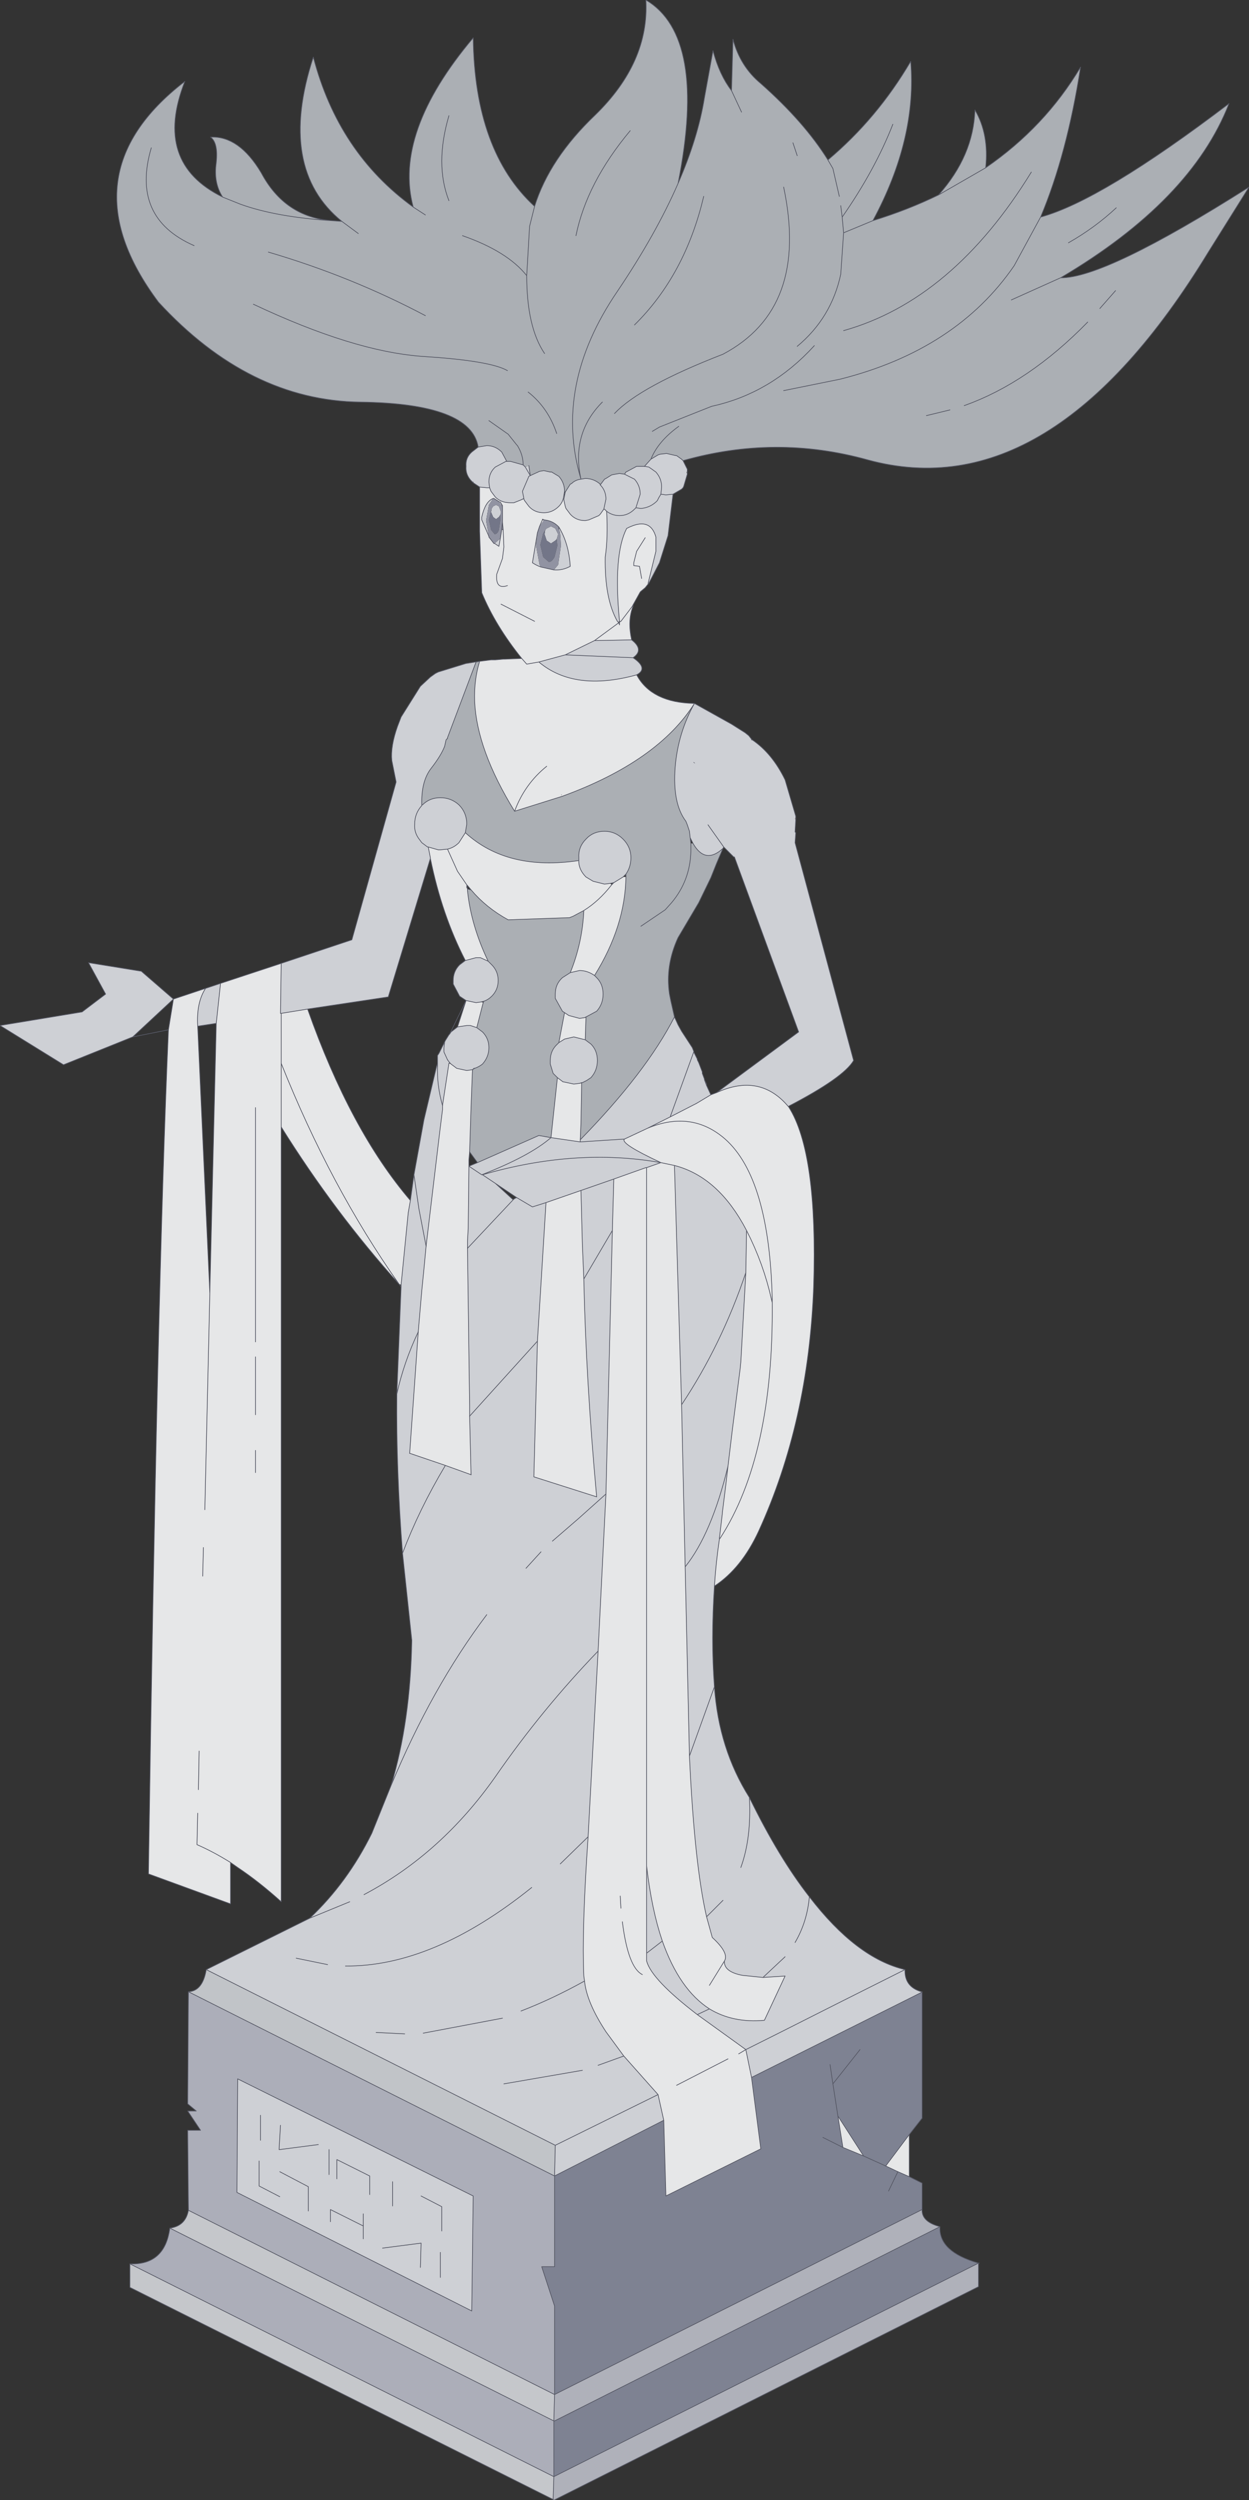 <?xml version="1.0" encoding="UTF-8" standalone="no"?>
<svg xmlns:xlink="http://www.w3.org/1999/xlink" height="175.05px" width="87.5px" xmlns="http://www.w3.org/2000/svg">
  <rect width="100%" height="100%" fill="#333333" stroke="none"/>
  <g transform="matrix(1.0, 0.0, 0.0, 1.0, 43.75, 87.5)">
    <path d="M-10.25 -56.2 Q-10.75 -59.25 -18.5 -59.35 -26.3 -59.45 -32.65 -66.35 -39.3 -75.25 -30.8 -81.8 -33.05 -76.1 -28.15 -73.7 -28.8 -74.7 -28.6 -76.1 -28.45 -77.5 -29.0 -77.9 -27.0 -78.0 -25.45 -75.4 -23.8 -72.3 -20.5 -72.05 L-19.8 -72.0 Q-24.35 -75.7 -21.8 -83.5 -20.05 -76.8 -14.8 -73.0 -16.2 -78.2 -10.6 -84.85 -10.5 -76.9 -6.3 -73.05 -5.25 -76.4 -2.05 -79.45 1.75 -83.15 1.5 -87.5 5.8 -84.95 3.75 -74.65 5.15 -77.85 5.6 -80.65 L6.2 -83.95 Q6.65 -82.25 7.5 -81.15 L7.6 -84.75 Q8.1 -82.85 9.55 -81.65 12.6 -78.95 14.25 -76.3 17.7 -79.2 20.05 -83.2 20.5 -77.8 17.4 -72.05 19.85 -72.8 22.0 -73.85 24.45 -76.6 24.55 -79.8 25.55 -78.1 25.3 -75.75 29.45 -78.6 31.95 -82.8 31.0 -76.7 29.15 -72.3 33.4 -73.45 42.35 -80.25 39.7 -73.45 30.55 -68.05 33.65 -68.0 43.75 -74.4 L40.9 -69.85 Q29.9 -51.8 17.05 -55.3 10.6 -57.1 4.1 -55.25 L4.0 -55.35 3.65 -55.6 3.6 -55.6 2.95 -55.75 2.5 -55.7 2.35 -55.65 1.85 -55.35 1.4 -54.85 1.15 -54.85 0.85 -54.85 0.2 -54.5 0.1 -54.45 0.0 -54.3 -0.35 -54.35 -0.65 -54.3 -0.9 -54.25 -1.3 -54.0 -1.4 -53.95 -1.7 -53.55 -1.7 -53.6 Q-2.15 -54.0 -2.75 -54.0 L-3.05 -53.95 Q-3.45 -53.9 -3.7 -53.65 L-3.8 -53.6 -4.15 -53.05 -4.2 -53.1 Q-4.2 -53.7 -4.6 -54.15 L-5.1 -54.45 -5.2 -54.45 -5.65 -54.55 -5.95 -54.5 -6.6 -54.2 -6.7 -54.9 -6.95 -54.8 -7.1 -54.95 -8.0 -55.2 -8.25 -55.2 -8.6 -55.85 Q-9.05 -56.3 -9.65 -56.3 L-10.25 -56.2 M1.95 -57.3 L2.45 -57.6 6.1 -59.05 Q10.25 -59.95 13.3 -63.3 10.25 -59.95 6.1 -59.05 L2.45 -57.6 1.95 -57.3 M0.7 -64.75 Q4.25 -68.25 5.55 -73.75 4.25 -68.25 0.7 -64.75 M15.25 -72.3 L15.35 -71.2 17.4 -72.05 15.35 -71.2 15.15 -68.3 Q14.5 -65.25 12.1 -63.25 14.5 -65.25 15.15 -68.3 L15.35 -71.2 15.25 -72.3 15.15 -73.1 15.25 -72.3 Q17.55 -75.6 18.8 -78.8 17.55 -75.6 15.25 -72.3 M12.1 -76.6 L11.8 -77.5 12.1 -76.6 M15.05 -73.75 L14.6 -75.7 14.25 -76.3 14.6 -75.7 15.05 -73.75 M8.2 -79.65 L7.5 -81.15 8.2 -79.65 M-9.5 -58.05 L-8.15 -57.1 -7.55 -56.35 -7.5 -56.3 Q-7.1 -55.65 -7.1 -54.95 -7.1 -55.65 -7.5 -56.3 L-7.55 -56.35 -8.15 -57.1 -9.5 -58.05 M22.0 -73.85 L25.3 -75.75 22.0 -73.85 M-0.7 -58.55 Q1.1 -60.45 6.9 -62.7 12.95 -65.9 11.15 -74.4 12.95 -65.9 6.9 -62.7 1.1 -60.45 -0.7 -58.55 M15.35 -64.35 Q23.0 -66.5 28.5 -75.45 23.0 -66.5 15.35 -64.35 M34.4 -67.15 L33.3 -65.9 34.4 -67.15 M30.55 -68.05 L27.1 -66.5 30.55 -68.05 M34.45 -72.95 Q32.95 -71.55 31.1 -70.5 32.95 -71.55 34.45 -72.95 M22.8 -58.8 L21.15 -58.4 22.8 -58.8 M32.45 -64.95 Q28.3 -60.7 23.8 -59.1 28.3 -60.7 32.45 -64.95 M11.15 -60.15 L15.1 -60.95 Q23.25 -63.0 27.3 -68.9 L29.15 -72.3 27.3 -68.9 Q23.25 -63.0 15.1 -60.95 L11.15 -60.15 M3.8 -57.65 Q2.35 -56.6 1.85 -55.35 2.35 -56.6 3.8 -57.65 M4.9 -38.25 Q3.75 -36.2 3.55 -33.8 3.35 -31.25 4.3 -30.0 L4.4 -29.75 4.55 -29.3 4.6 -28.85 4.65 -28.45 4.8 -28.45 Q5.65 -26.95 6.9 -28.1 L6.45 -27.05 6.05 -26.05 5.2 -24.3 3.75 -21.85 Q2.85 -19.9 3.15 -17.9 L3.25 -17.4 3.5 -16.3 Q1.5 -12.4 -3.1 -7.7 L-3.05 -8.85 -3.0 -11.65 -2.95 -11.7 -2.65 -11.85 -2.35 -12.05 Q-1.9 -12.55 -1.9 -13.25 -1.9 -13.95 -2.35 -14.4 L-2.75 -14.7 -2.7 -16.25 -2.6 -16.35 -1.95 -16.7 Q-1.5 -17.2 -1.5 -17.9 -1.5 -18.6 -1.95 -19.05 L-2.1 -19.2 Q0.05 -22.65 0.1 -26.1 L0.1 -26.3 Q0.45 -26.8 0.45 -27.45 0.45 -28.2 -0.1 -28.75 -0.65 -29.3 -1.4 -29.3 -2.2 -29.3 -2.7 -28.75 -3.25 -28.2 -3.2 -27.45 L-3.2 -27.3 -3.2 -27.25 Q-8.2 -26.5 -11.15 -29.2 L-11.05 -29.8 Q-11.05 -30.6 -11.6 -31.15 -12.15 -31.65 -12.9 -31.65 -13.65 -31.65 -14.15 -31.15 L-14.2 -31.15 Q-14.25 -32.8 -13.55 -33.7 -12.85 -34.6 -12.6 -35.25 L-12.5 -35.7 -12.4 -35.8 -12.4 -35.85 -10.4 -41.15 -10.15 -41.2 Q-10.55 -39.9 -10.5 -38.4 -10.35 -35.0 -7.7 -30.7 L-4.35 -31.75 Q2.35 -34.2 4.9 -38.25 M1.15 -22.65 L2.85 -23.8 3.3 -24.3 Q4.6 -25.85 4.65 -27.9 L4.65 -28.45 4.65 -27.9 Q4.6 -25.85 3.3 -24.3 L2.85 -23.8 1.15 -22.65 M-19.8 -72.0 L-18.65 -71.15 -19.8 -72.0 M-13.95 -72.45 L-14.8 -73.0 -13.95 -72.45 M-6.85 -68.2 Q-6.85 -64.6 -5.6 -62.75 -6.85 -64.6 -6.85 -68.2 -8.2 -69.9 -11.35 -71.0 -8.2 -69.9 -6.85 -68.2 L-6.65 -71.65 -6.3 -73.05 -6.65 -71.65 -6.85 -68.2 M-28.15 -73.7 L-26.9 -73.2 Q-24.4 -72.3 -20.5 -72.05 -24.4 -72.3 -26.9 -73.2 L-28.15 -73.7 M-12.3 -73.45 Q-13.3 -76.0 -12.3 -79.4 -13.3 -76.0 -12.3 -73.45 M-30.15 -70.3 Q-34.6 -72.25 -33.15 -77.15 -34.6 -72.25 -30.15 -70.3 M-13.95 -65.4 Q-19.15 -68.15 -24.95 -69.85 -19.15 -68.15 -13.95 -65.4 M-26.0 -66.2 Q-19.0 -62.9 -14.2 -62.55 -9.4 -62.25 -8.2 -61.55 -9.4 -62.25 -14.2 -62.55 -19.0 -62.9 -26.0 -66.2 M-1.55 -59.35 Q-3.75 -57.15 -3.05 -53.95 -5.0 -60.5 -0.5 -67.1 2.2 -71.1 3.75 -74.65 2.2 -71.1 -0.5 -67.1 -5.0 -60.5 -3.05 -53.95 -3.75 -57.15 -1.55 -59.35 M-6.75 -60.05 Q-5.35 -58.95 -4.75 -57.15 -5.35 -58.95 -6.75 -60.05 M-9.55 -20.2 Q-10.75 -22.7 -11.0 -25.15 L-10.75 -25.2 Q-9.7 -23.95 -8.15 -23.1 L-3.85 -23.25 -3.6 -23.35 -2.85 -23.75 Q-2.95 -21.5 -3.8 -19.4 L-4.35 -19.05 Q-4.85 -18.6 -4.85 -17.9 L-4.85 -17.8 -4.85 -17.6 -4.35 -16.7 -4.2 -16.6 -4.6 -14.5 -4.7 -14.4 Q-5.2 -13.95 -5.2 -13.25 L-5.2 -13.15 -5.2 -13.0 -5.0 -12.35 -4.7 -12.05 -5.15 -7.85 -6.0 -8.0 -10.3 -6.1 -10.85 -6.85 -10.75 -10.0 -10.65 -12.6 -10.5 -12.7 Q-10.2 -12.8 -9.95 -13.0 -9.5 -13.5 -9.5 -14.15 -9.5 -14.8 -9.95 -15.25 L-10.35 -15.55 -9.9 -17.3 -9.85 -17.4 Q-9.55 -17.5 -9.3 -17.75 -8.85 -18.2 -8.85 -18.85 -8.85 -19.5 -9.3 -19.95 L-9.55 -20.2 M-3.4 -71.0 Q-2.65 -74.7 0.4 -78.35 -2.65 -74.7 -3.4 -71.0" fill="#abafb4" fill-rule="evenodd" stroke="none"/>
    <path d="M4.1 -55.25 L4.4 -54.65 4.35 -54.4 4.4 -54.3 4.15 -53.45 4.1 -53.35 4.0 -53.25 3.4 -52.9 3.05 -50.0 2.45 -48.1 1.7 -46.65 1.65 -46.6 1.65 -46.65 2.2 -48.9 2.2 -49.75 2.2 -49.9 Q1.85 -51.15 0.6 -50.7 L0.35 -50.6 0.15 -50.5 Q-0.8 -48.65 -0.35 -44.0 L-0.45 -43.95 -0.5 -44.0 Q-1.4 -45.6 -1.35 -48.5 -1.15 -49.8 -1.25 -51.7 -0.85 -51.4 -0.35 -51.4 0.25 -51.4 0.7 -51.85 L0.8 -51.95 1.1 -52.9 Q1.1 -53.5 0.7 -53.95 L0.0 -54.3 0.7 -53.95 Q1.1 -53.5 1.1 -52.9 L0.8 -51.95 1.15 -51.9 Q1.75 -51.95 2.2 -52.35 L2.3 -52.45 2.4 -52.65 2.55 -52.9 2.6 -53.4 Q2.6 -54.0 2.2 -54.45 L1.85 -54.7 1.7 -54.8 1.4 -54.85 1.7 -54.8 1.85 -54.7 2.2 -54.45 Q2.6 -54.0 2.6 -53.4 L2.55 -52.9 2.9 -52.85 3.4 -52.9 2.9 -52.85 2.55 -52.9 2.4 -52.65 2.3 -52.45 2.2 -52.35 Q1.75 -51.95 1.15 -51.9 L0.8 -51.95 0.7 -51.85 Q0.25 -51.4 -0.35 -51.4 -0.85 -51.4 -1.25 -51.7 L-1.4 -51.85 -1.45 -51.85 -1.3 -52.55 Q-1.3 -53.15 -1.7 -53.55 -1.3 -53.15 -1.3 -52.55 L-1.45 -51.85 -1.7 -51.5 -1.8 -51.4 -2.5 -51.1 -2.75 -51.05 Q-3.4 -51.05 -3.8 -51.5 L-4.1 -51.9 -4.15 -52.05 -4.25 -52.5 -4.25 -52.55 -4.2 -52.8 -4.15 -53.05 -3.8 -53.6 -3.7 -53.65 Q-3.45 -53.9 -3.05 -53.95 L-2.75 -54.0 Q-2.15 -54.0 -1.7 -53.6 L-1.7 -53.55 -1.4 -53.95 -1.3 -54.0 -0.9 -54.25 -0.65 -54.3 -0.35 -54.35 0.0 -54.3 0.1 -54.45 0.2 -54.5 0.85 -54.85 1.15 -54.85 1.4 -54.85 1.85 -55.35 2.35 -55.65 2.5 -55.7 2.95 -55.75 3.6 -55.6 3.65 -55.6 4.0 -55.35 4.1 -55.25 M0.5 -42.7 Q1.4 -42.0 0.6 -41.45 1.7 -40.7 0.85 -40.25 -3.5 -39.05 -6.0 -41.15 L-4.15 -41.65 -2.1 -42.65 0.5 -42.7 M4.9 -38.25 L7.5 -36.8 8.45 -36.2 8.7 -36.0 8.9 -35.75 8.9 -35.7 8.95 -35.7 Q10.35 -34.75 11.25 -32.9 L12.0 -30.35 11.95 -30.15 12.0 -30.15 11.95 -29.25 12.0 -29.2 11.95 -28.5 16.05 -13.25 Q15.35 -12.05 11.5 -10.05 L11.5 -10.0 Q9.5 -12.4 6.45 -11.0 L12.2 -15.25 7.7 -27.5 7.65 -27.5 6.95 -28.2 6.9 -28.1 Q5.65 -26.95 4.8 -28.45 L4.6 -28.85 4.55 -29.3 4.4 -29.75 4.3 -30.0 Q3.35 -31.25 3.55 -33.8 3.75 -36.2 4.9 -38.25 M6.3 23.55 Q6.05 27.3 6.3 30.6 6.6 34.95 8.75 38.35 10.8 42.55 12.95 45.3 16.25 49.6 19.65 50.4 19.6 51.6 20.8 51.95 L20.85 52.0 20.8 52.0 8.9 57.95 8.5 56.0 10.8 54.85 Q15.25 52.6 19.65 50.4 15.25 52.6 10.8 54.85 L8.5 56.0 5.1 53.55 Q1.9 51.1 1.55 49.8 L1.55 49.25 1.55 43.15 Q1.9 46.2 2.65 48.4 3.85 51.8 5.95 53.15 7.6 54.15 9.8 53.95 L11.25 50.85 9.7 50.95 8.25 50.8 Q6.95 50.55 7.0 49.8 7.35 49.25 6.15 48.15 L5.75 46.7 Q4.9 43.0 4.55 35.45 L6.3 30.6 4.55 35.45 4.25 22.2 4.0 10.85 Q6.8 6.65 8.5 1.6 6.8 6.65 4.0 10.85 L3.5 -5.9 Q6.6 -5.1 8.55 -1.35 L8.5 1.6 8.15 7.85 8.1 8.35 7.55 12.65 7.25 15.15 7.1 16.45 6.85 18.45 6.85 18.5 6.65 20.2 6.65 20.15 6.65 20.25 Q6.4 21.95 6.3 23.55 M-29.3 50.4 L-22.05 46.8 Q-19.4 44.3 -17.7 40.85 L-16.35 37.5 Q-15.0 33.05 -14.9 27.35 L-15.55 21.25 Q-16.0 15.45 -15.95 10.1 L-15.65 2.6 -15.65 2.45 -15.15 -2.6 -15.0 -3.45 -14.75 -5.25 -14.05 -9.1 -13.15 -12.9 -13.1 -12.9 -13.1 -13.0 -13.1 -13.6 -13.0 -13.75 -12.6 -14.55 -12.55 -14.65 -12.3 -15.05 -12.25 -15.1 -12.15 -15.25 -11.7 -15.6 -11.05 -15.7 -10.8 -15.7 -10.35 -15.55 -9.95 -15.25 Q-9.5 -14.8 -9.5 -14.15 -9.5 -13.5 -9.95 -13.0 -10.2 -12.8 -10.5 -12.7 L-10.6 -12.65 -10.65 -12.6 -10.7 -12.6 -11.05 -12.55 -11.75 -12.7 -12.15 -13.0 -12.25 -13.1 -12.3 -13.05 -12.75 -10.1 -12.75 -9.8 -12.95 -8.2 -13.9 -0.25 -14.4 -2.85 -14.75 -5.25 -14.4 -2.85 -13.9 -0.25 -14.05 1.35 -14.2 2.85 -14.3 4.0 -14.45 5.75 Q-15.45 7.85 -15.95 10.1 -15.45 7.85 -14.45 5.75 L-15.05 14.25 -12.55 15.1 -10.75 15.75 -10.85 11.65 -10.85 10.95 -11.0 -0.1 -11.0 -0.6 -10.95 -1.5 -10.9 -5.85 -10.3 -6.1 -6.0 -8.0 -5.15 -7.85 -3.1 -7.55 -3.1 -7.7 Q1.5 -12.4 3.5 -16.3 L3.75 -15.75 4.0 -15.3 4.75 -14.15 4.85 -13.9 4.85 -13.85 5.1 -13.35 5.1 -13.3 5.2 -13.1 5.45 -12.45 5.45 -12.35 5.6 -11.95 5.6 -11.9 5.75 -11.5 6.05 -10.85 5.05 -10.25 3.2 -9.3 1.6 -8.5 0.0 -7.75 Q-0.35 -7.45 2.55 -6.1 L1.55 -5.75 1.5 -5.75 -0.75 -4.95 -3.05 -4.15 -0.75 -4.95 -0.85 -1.35 -1.3 17.1 -1.85 28.1 -2.55 41.1 Q-3.0 47.65 -2.85 50.85 L-2.8 51.2 Q-2.65 52.7 -1.3 54.75 L-0.05 56.45 2.35 59.15 2.75 60.95 -4.9 64.85 -4.85 62.7 -29.3 50.4 M-34.45 -14.9 L-39.3 -12.95 -43.75 -15.7 -38.0 -16.65 -36.35 -17.9 -37.55 -20.1 -33.85 -19.5 -31.6 -17.55 -34.45 -14.9 M-29.35 -18.3 L-28.3 -18.65 -28.6 -15.85 -29.9 -15.65 Q-30.0 -17.3 -29.35 -18.3 M-24.05 -20.05 L-19.1 -21.7 -16.0 -32.75 -16.3 -34.25 Q-16.4 -35.25 -15.9 -36.65 L-15.65 -37.3 -14.3 -39.45 -13.6 -40.1 -13.25 -40.35 -13.05 -40.45 -11.1 -41.05 -10.9 -41.05 -10.4 -41.15 -12.4 -35.85 -12.5 -35.7 -12.6 -35.25 Q-12.85 -34.6 -13.55 -33.7 -14.25 -32.8 -14.2 -31.15 L-14.2 -31.1 -14.15 -31.15 Q-13.65 -31.65 -12.9 -31.65 -12.15 -31.65 -11.6 -31.15 -11.05 -30.6 -11.05 -29.8 L-11.15 -29.2 -11.6 -28.5 Q-11.95 -28.15 -12.4 -28.05 L-12.9 -28.0 -13.05 -28.0 -13.75 -28.2 -13.6 -27.45 -13.6 -27.4 -16.55 -17.7 -22.2 -16.85 -24.05 -16.55 -24.1 -16.55 -24.05 -20.05 M-10.15 -53.4 L-10.6 -53.7 -10.6 -53.75 -10.7 -53.8 Q-11.15 -54.25 -11.1 -54.85 -11.15 -55.45 -10.7 -55.85 L-10.25 -56.2 -9.65 -56.3 Q-9.05 -56.3 -8.6 -55.85 L-8.25 -55.2 -8.0 -55.2 -7.1 -54.95 -6.95 -54.8 -6.7 -54.9 -6.6 -54.2 -5.95 -54.5 -5.65 -54.55 -5.2 -54.45 -5.1 -54.45 -4.6 -54.15 Q-4.2 -53.7 -4.2 -53.1 L-4.25 -52.8 Q-4.3 -52.35 -4.6 -52.05 -5.05 -51.6 -5.65 -51.6 -6.3 -51.6 -6.7 -52.05 L-7.0 -52.45 -7.05 -52.55 -7.05 -52.6 -7.15 -53.1 -6.7 -54.15 -6.6 -54.2 -6.7 -54.15 -7.15 -53.1 -7.05 -52.6 -7.05 -52.55 -7.25 -52.5 -7.75 -52.3 -8.0 -52.3 Q-8.65 -52.3 -9.05 -52.7 L-9.35 -53.1 -9.45 -53.35 -9.5 -53.75 Q-9.5 -54.4 -9.05 -54.8 L-8.3 -55.2 -8.25 -55.2 -8.3 -55.2 -9.05 -54.8 Q-9.5 -54.4 -9.5 -53.75 L-9.45 -53.35 -9.65 -53.35 -10.15 -53.4 M1.7 -46.65 L1.65 -46.65 1.7 -46.65 M4.95 -34.05 L4.85 -34.15 4.85 -34.1 4.95 -34.05 M5.85 -29.75 L6.95 -28.2 5.85 -29.75 M-3.2 -27.25 L-3.2 -27.3 -3.2 -27.45 Q-3.25 -28.2 -2.7 -28.75 -2.2 -29.3 -1.4 -29.3 -0.65 -29.3 -0.1 -28.75 0.45 -28.2 0.45 -27.45 0.45 -26.8 0.1 -26.3 L-0.1 -26.1 -0.75 -25.7 -1.0 -25.65 -1.4 -25.6 -2.2 -25.8 -2.7 -26.1 Q-3.15 -26.55 -3.2 -27.1 L-3.2 -27.25 M-2.1 -19.2 L-1.95 -19.05 Q-1.5 -18.6 -1.5 -17.9 -1.5 -17.2 -1.95 -16.7 L-2.6 -16.35 -2.7 -16.25 -2.7 -16.3 -2.8 -16.25 -3.15 -16.2 -3.9 -16.4 -4.2 -16.6 -4.35 -16.7 -4.85 -17.6 -4.85 -17.8 -4.85 -17.9 Q-4.85 -18.6 -4.35 -19.05 L-3.8 -19.4 -3.15 -19.55 Q-2.6 -19.55 -2.1 -19.2 M-2.75 -14.7 L-2.35 -14.4 Q-1.9 -13.95 -1.9 -13.25 -1.9 -12.55 -2.35 -12.05 L-2.65 -11.85 -2.95 -11.7 -3.0 -11.65 -3.0 -11.7 -2.95 -11.7 -3.0 -11.7 -3.15 -11.65 -3.55 -11.6 -4.25 -11.75 -4.3 -11.75 -4.7 -12.05 -5.0 -12.35 -5.2 -13.0 -5.2 -13.15 -5.2 -13.25 Q-5.2 -13.95 -4.7 -14.4 L-4.6 -14.5 -4.2 -14.75 -3.55 -14.9 -2.75 -14.7 M3.2 -9.3 L4.85 -13.85 3.2 -9.3 M-9.05 -4.65 L-9.95 -5.25 Q-3.4 -7.15 2.55 -6.1 -3.4 -7.15 -9.95 -5.25 L-9.05 -4.65 -7.8 -3.5 -11.0 -0.1 -7.8 -3.5 Q-7.7 -3.6 -7.55 -3.65 L-9.05 -4.65 M-5.5 -3.3 L-6.45 -3.0 -7.55 -3.65 -6.45 -3.0 -5.5 -3.3 -5.95 4.0 -6.1 6.4 -6.35 15.9 -1.95 17.3 Q-2.7 9.1 -2.85 2.05 L-2.95 -0.35 -3.05 -4.15 -5.5 -3.3 M7.25 15.15 Q6.1 19.9 4.25 22.2 6.1 19.9 7.25 15.15 M6.9 45.55 L5.75 46.7 6.9 45.55 M8.15 43.25 Q8.9 41.2 8.75 38.35 8.9 41.2 8.15 43.25 M2.65 48.4 L1.55 49.25 2.65 48.4 M11.95 48.5 Q12.8 47.05 12.95 45.3 12.8 47.05 11.95 48.5 M5.95 53.15 L5.1 53.55 5.95 53.15 M11.25 49.5 L9.7 50.95 11.25 49.5 M-6.95 -54.8 L-6.6 -54.2 -6.95 -54.8 M-7.05 -52.6 L-7.25 -52.5 -7.05 -52.6 M-9.3 -51.9 L-9.2 -52.05 -9.0 -52.15 -8.8 -52.05 -8.65 -51.65 -8.7 -51.45 -8.8 -51.3 -9.0 -51.15 -9.2 -51.3 -9.35 -51.65 -9.3 -51.9 M-9.5 -49.95 L-10.0 -51.1 -10.0 -51.3 Q-9.75 -52.4 -9.2 -52.6 L-9.5 -52.15 -9.7 -51.05 -9.5 -49.95 M-9.1 -49.45 L-8.7 -49.8 -8.8 -49.25 -9.1 -49.45 M-4.6 -50.6 Q-3.9 -49.45 -3.8 -47.85 -4.35 -47.55 -4.95 -47.6 L-4.65 -47.95 -4.45 -49.3 -4.5 -50.05 -4.55 -50.35 -4.6 -50.45 -4.65 -50.65 -4.6 -50.6 -4.6 -50.45 -4.6 -50.6 M-5.85 -47.8 Q-6.15 -47.9 -6.45 -48.1 L-6.1 -50.2 -6.2 -49.3 -5.95 -47.95 -5.85 -47.8 M-4.75 -49.75 L-4.85 -49.65 -5.15 -49.45 -5.45 -49.65 -5.6 -50.1 -5.55 -50.4 -5.45 -50.5 -5.15 -50.65 -4.85 -50.5 -4.65 -50.1 -4.75 -49.75 M0.6 -41.45 L-4.15 -41.65 0.6 -41.45 M-13.75 -28.2 L-13.8 -28.2 -14.2 -28.5 -14.35 -28.7 Q-14.75 -29.2 -14.7 -29.8 -14.7 -30.55 -14.2 -31.1 -14.7 -30.55 -14.7 -29.8 -14.75 -29.2 -14.35 -28.7 L-14.2 -28.5 -13.8 -28.2 -13.75 -28.2 M-11.15 -20.25 L-10.4 -20.45 -10.15 -20.45 -10.1 -20.45 -9.55 -20.2 -9.3 -19.95 Q-8.85 -19.5 -8.85 -18.85 -8.85 -18.2 -9.3 -17.75 -9.55 -17.5 -9.85 -17.4 L-10.05 -17.35 -10.4 -17.3 -11.1 -17.45 -11.55 -17.75 -12.0 -18.6 -12.0 -18.75 -12.0 -18.85 Q-12.0 -19.5 -11.55 -19.95 L-11.15 -20.25 M-11.0 -25.15 L-11.0 -25.25 -10.75 -25.2 -11.0 -25.15 M-11.05 -25.5 L-11.05 -25.55 -11.0 -25.5 -11.05 -25.5 M-2.6 -16.35 L-2.7 -16.3 -2.6 -16.35 M-12.6 -14.55 L-12.65 -14.15 -12.65 -14.0 -12.65 -13.85 -12.4 -13.3 -12.65 -13.85 -12.65 -14.0 -12.65 -14.15 -12.6 -14.55 M-13.1 -12.9 Q-13.15 -11.5 -12.75 -10.1 -13.15 -11.5 -13.1 -12.9 M-12.4 -13.3 L-12.25 -13.1 -12.4 -13.3 M-10.6 -12.65 L-10.65 -12.6 -10.6 -12.65 M-9.95 -5.25 L-10.0 -5.25 Q-6.65 -6.55 -5.15 -7.85 -6.65 -6.55 -10.0 -5.25 L-9.95 -5.25 M-10.0 -5.25 L-10.9 -5.85 -10.0 -5.25 M-6.1 6.4 L-10.85 11.65 -6.1 6.4 M-6.9 22.3 L-5.85 21.15 -6.9 22.3 M-5.05 20.4 L-3.2 18.8 -1.3 17.1 -3.2 18.8 -5.05 20.4 M-15.55 21.25 Q-14.4 18.2 -12.55 15.1 -14.4 18.2 -15.55 21.25 M-1.85 28.1 Q-5.8 32.2 -9.05 36.9 -12.85 42.3 -18.25 45.15 -12.85 42.3 -9.05 36.9 -5.8 32.2 -1.85 28.1 M-18.3 67.5 L-18.3 68.35 -18.3 69.25 -18.3 68.35 -20.6 67.2 -20.6 68.05 -20.6 67.2 -18.3 68.35 -18.3 67.5 M-12.9 70.2 L-12.9 71.95 -12.9 70.2 M-16.95 69.9 L-14.25 69.55 -14.3 71.25 -14.25 69.55 -16.95 69.9 M-17.85 66.15 L-17.85 64.85 -20.15 63.7 -20.15 65.05 -20.15 63.7 -17.85 64.85 -17.85 66.15 M-16.25 66.95 L-16.25 65.25 -16.25 66.95 M-14.25 66.25 L-12.8 67.0 -12.8 68.7 -12.8 67.0 -14.25 66.25 M-17.4 54.8 L-15.4 54.9 -17.4 54.8 M-7.25 53.3 Q-5.05 52.45 -2.8 51.2 -5.05 52.45 -7.25 53.3 M-1.85 57.1 L-0.05 56.45 -1.85 57.1 M-8.45 58.4 L-2.95 57.45 -8.45 58.4 M-19.25 45.65 L-22.05 46.8 -19.25 45.65 M-9.65 25.55 Q-13.5 30.65 -16.35 37.5 -13.5 30.65 -9.65 25.55 M-4.5 43.0 L-2.55 41.1 -4.5 43.0 M-21.45 62.65 L-24.15 63.0 -24.2 63.0 -24.1 61.3 -24.2 63.0 -24.15 63.0 -21.45 62.65 M-24.15 64.55 L-22.15 65.6 -22.15 67.3 -22.15 65.6 -24.15 64.55 M-20.7 64.75 L-20.7 63.0 -20.7 64.75 M-24.15 66.3 L-25.6 65.55 -25.6 63.8 -25.6 65.55 -24.15 66.3 M-20.8 50.05 L-23.0 49.6 -20.8 50.05 M-14.1 54.85 L-8.55 53.8 -14.1 54.85 M-27.1 58.05 L-10.6 66.25 -10.7 74.3 -27.15 66.0 -27.1 58.05 M-25.5 62.35 L-25.5 60.6 -25.5 62.35 M-6.5 44.65 Q-13.4 50.2 -19.55 50.15 -13.4 50.2 -6.5 44.65 M-2.85 2.05 L-0.85 -1.35 -2.85 2.05 M-3.1 -7.55 L0.0 -7.75 -3.1 -7.55 M2.35 59.15 L-4.85 62.7 2.35 59.15" fill="#ced0d5" fill-rule="evenodd" stroke="none"/>
    <path d="M4.4 -54.65 L4.4 -54.6 4.35 -54.4 4.4 -54.65" fill="#fdffc1" fill-rule="evenodd" stroke="none"/>
    <path d="M1.65 -46.6 L1.45 -46.35 1.15 -46.1 1.1 -46.05 0.6 -45.15 0.55 -45.05 0.6 -45.05 Q0.2 -44.05 0.5 -42.7 L-2.1 -42.65 -0.4 -43.9 -2.1 -42.65 -4.15 -41.65 -6.0 -41.15 -6.85 -41.0 -7.2 -41.4 Q-9.05 -43.7 -10.0 -46.0 L-10.15 -50.3 -10.15 -50.5 -10.15 -51.1 -10.15 -51.15 -10.15 -51.3 -10.15 -52.45 -10.15 -52.55 -10.15 -53.4 -9.65 -53.35 -9.45 -53.35 -9.35 -53.1 -9.05 -52.7 Q-8.65 -52.3 -8.0 -52.3 L-7.75 -52.3 -7.25 -52.5 -7.05 -52.55 -7.0 -52.45 -6.7 -52.05 Q-6.3 -51.6 -5.65 -51.6 -5.05 -51.6 -4.6 -52.05 -4.3 -52.35 -4.25 -52.8 L-4.2 -52.8 -4.25 -52.55 -4.25 -52.5 -4.15 -52.05 -4.1 -51.9 -3.8 -51.5 Q-3.4 -51.05 -2.75 -51.05 L-2.5 -51.1 -1.8 -51.4 -1.7 -51.5 -1.45 -51.85 -1.4 -51.85 -1.25 -51.7 Q-1.15 -49.8 -1.35 -48.5 -1.4 -45.6 -0.5 -44.0 L-0.45 -43.95 -0.4 -43.9 -0.35 -43.75 -0.35 -43.95 -0.25 -44.0 0.55 -45.05 -0.25 -44.0 -0.35 -44.0 Q-0.8 -48.65 0.15 -50.5 L0.35 -50.6 0.6 -50.7 Q1.85 -51.15 2.2 -49.9 L2.2 -49.45 2.2 -48.9 1.65 -46.65 1.65 -46.6 M0.85 -40.25 Q1.9 -38.3 4.9 -38.25 2.35 -34.2 -4.35 -31.75 L-7.7 -30.7 Q-10.35 -35.0 -10.5 -38.4 -10.55 -39.9 -10.15 -41.2 L-9.75 -41.25 -9.35 -41.3 -9.05 -41.3 -8.5 -41.35 -8.4 -41.35 -7.2 -41.4 -6.85 -41.0 -6.0 -41.15 Q-3.5 -39.05 0.85 -40.25 M11.5 -10.0 Q13.55 -6.8 13.25 2.6 12.9 12.05 9.4 19.7 8.2 22.3 6.3 23.55 6.4 21.95 6.65 20.25 L6.7 20.2 Q10.45 14.4 10.35 3.7 10.45 14.4 6.7 20.2 L6.65 20.2 6.85 18.5 6.85 18.45 7.1 16.45 7.25 15.15 7.55 12.65 8.1 8.35 8.15 7.85 8.5 1.6 8.55 -1.35 Q6.6 -5.1 3.5 -5.9 L2.55 -6.1 3.5 -5.9 4.0 10.85 4.25 22.2 4.55 35.45 Q4.9 43.0 5.75 46.7 L6.15 48.15 Q7.35 49.25 7.0 49.8 6.95 50.55 8.25 50.8 L9.7 50.95 11.25 50.85 9.8 53.95 Q7.6 54.15 5.95 53.15 3.85 51.8 2.65 48.4 1.9 46.2 1.55 43.15 L1.55 42.2 1.55 -5.75 1.55 42.2 1.55 43.15 1.55 49.25 1.55 49.8 Q1.9 51.1 5.1 53.55 L8.5 56.0 8.9 57.95 9.55 62.95 2.9 66.25 2.75 60.95 2.35 59.15 -0.05 56.45 -1.3 54.75 Q-2.65 52.7 -2.8 51.2 L-2.85 50.85 Q-3.0 47.65 -2.55 41.1 L-1.85 28.1 -1.3 17.1 -0.85 -1.35 -0.75 -4.95 1.5 -5.75 1.55 -5.75 2.55 -6.1 Q-0.35 -7.45 0.0 -7.75 L1.6 -8.5 3.2 -9.3 5.05 -10.25 6.05 -10.85 6.45 -11.0 Q9.5 -12.4 11.5 -10.0 M19.95 61.95 L19.95 64.9 19.15 64.55 18.3 64.15 19.95 61.95 M-15.8 2.4 Q-20.3 -2.6 -24.05 -8.6 L-24.05 45.65 Q-25.6 44.25 -27.1 43.25 L-27.6 42.9 -27.6 45.8 -33.35 43.7 Q-32.75 3.05 -31.95 -15.4 L-31.6 -17.55 -29.35 -18.3 Q-30.0 -17.3 -29.9 -15.65 L-29.05 3.05 -29.4 18.2 -29.05 3.05 -28.6 -15.85 -28.3 -18.65 -24.05 -20.05 -24.1 -16.55 -24.05 -16.55 -22.2 -16.85 Q-19.2 -8.35 -15.0 -3.45 L-15.15 -2.6 -15.65 2.45 -15.8 2.4 Q-20.6 -4.4 -24.05 -13.05 L-24.05 -16.55 -24.05 -13.05 Q-20.6 -4.4 -15.8 2.4 M1.45 -49.85 L0.85 -48.9 0.65 -48.1 0.65 -47.9 1.05 -47.85 1.2 -47.0 1.05 -47.85 0.65 -47.9 0.65 -48.1 0.85 -48.9 1.45 -49.85 M0.1 -26.1 Q0.05 -22.65 -2.1 -19.2 -2.6 -19.55 -3.15 -19.55 L-3.8 -19.4 Q-2.95 -21.5 -2.85 -23.75 L-3.6 -23.35 -3.85 -23.25 -8.15 -23.1 Q-9.7 -23.95 -10.75 -25.2 L-11.0 -25.5 -11.05 -25.55 -11.05 -25.5 -11.05 -25.35 -11.0 -25.3 -11.0 -25.25 -11.0 -25.15 Q-10.75 -22.7 -9.55 -20.2 L-10.1 -20.45 -10.15 -20.45 -10.4 -20.45 -11.15 -20.25 Q-12.8 -23.45 -13.6 -27.4 L-13.6 -27.45 -13.75 -28.2 -13.05 -28.0 -12.9 -28.0 -12.4 -28.05 Q-11.95 -28.15 -11.6 -28.5 L-11.15 -29.2 Q-8.2 -26.5 -3.2 -27.25 L-3.2 -27.1 Q-3.15 -26.55 -2.7 -26.1 L-2.2 -25.8 -1.4 -25.6 -1.0 -25.65 -0.9 -25.55 Q-1.8 -24.4 -2.85 -23.75 -1.8 -24.4 -0.9 -25.55 L-0.75 -25.7 -0.1 -26.1 0.1 -26.1 M-2.7 -16.25 L-2.75 -14.7 -3.55 -14.9 -4.2 -14.75 -4.6 -14.5 -4.2 -16.6 -3.9 -16.4 -3.15 -16.2 -2.8 -16.25 -2.7 -16.25 M-3.0 -11.65 L-3.05 -8.85 -3.1 -7.7 -3.1 -7.55 -5.15 -7.85 -4.7 -12.05 -4.3 -11.75 -4.25 -11.75 -3.55 -11.6 -3.15 -11.65 -3.0 -11.65 M10.35 3.45 Q10.15 -5.0 7.05 -7.75 4.7 -9.8 1.6 -8.5 4.7 -9.8 7.05 -7.75 10.15 -5.0 10.35 3.45 L10.3 3.5 Q9.75 1.0 8.55 -1.35 9.75 1.0 10.3 3.5 L10.35 3.7 10.35 3.45 M-5.5 -3.3 L-3.05 -4.15 -2.95 -0.35 -2.85 2.05 Q-2.7 9.1 -1.95 17.3 L-6.35 15.9 -6.1 6.4 -5.95 4.0 -5.5 -3.3 M8.0 56.3 L8.5 56.0 8.0 56.3 M5.95 51.5 L7.0 49.8 5.95 51.5 M7.25 56.65 L3.65 58.5 7.25 56.65 M16.75 63.45 L15.3 62.85 14.95 60.65 16.75 63.45 M-8.75 -52.35 L-9.15 -52.6 -9.2 -52.6 Q-9.75 -52.4 -10.0 -51.3 L-10.0 -51.1 -9.5 -49.95 -9.5 -49.9 -9.15 -49.45 -9.1 -49.45 -8.8 -49.25 -8.7 -49.8 -8.6 -50.45 -8.5 -50.4 -8.55 -50.95 -8.55 -51.65 -8.55 -52.05 -8.55 -52.1 -8.7 -52.35 -8.75 -52.35 M-8.2 -46.5 Q-9.05 -46.2 -8.95 -47.3 L-8.55 -48.4 -8.45 -49.2 -8.5 -50.4 -8.45 -49.2 -8.55 -48.4 -8.95 -47.3 Q-9.05 -46.2 -8.2 -46.5 M-5.75 -51.15 L-5.75 -51.1 -5.95 -50.65 -6.1 -50.2 -6.45 -48.1 Q-6.15 -47.9 -5.85 -47.8 L-4.95 -47.6 Q-4.35 -47.55 -3.8 -47.85 -3.9 -49.45 -4.6 -50.6 L-4.65 -50.65 Q-5.05 -51.05 -5.65 -51.1 L-5.65 -51.15 -5.75 -51.15 M-6.3 -44.0 L-8.65 -45.2 -6.3 -44.0 M-12.4 -28.05 L-11.7 -26.5 -11.05 -25.55 -11.7 -26.5 -12.4 -28.05 M-4.4 -31.9 L-4.45 -31.8 -4.4 -31.85 -4.4 -31.9 M-5.45 -33.85 Q-7.0 -32.6 -7.7 -30.7 -7.0 -32.6 -5.45 -33.85 M-24.05 -8.6 L-24.05 -13.05 -24.05 -8.6 M-9.9 -17.3 L-10.35 -15.55 -10.8 -15.7 -11.05 -15.7 -11.7 -15.6 -11.1 -17.45 -10.4 -17.3 -10.05 -17.35 -9.9 -17.3 M-10.65 -12.6 L-10.75 -10.0 -10.85 -6.85 -10.9 -6.3 -10.9 -5.85 -10.95 -1.5 -11.0 -0.6 -11.0 -0.1 -10.85 10.95 -10.85 11.65 -10.75 15.75 -12.55 15.1 -15.05 14.25 -14.45 5.75 -14.3 4.0 -14.2 2.85 -14.05 1.35 -13.9 -0.25 -12.95 -8.2 -12.75 -9.8 -12.75 -10.1 -12.3 -13.05 -12.15 -13.0 -11.75 -12.7 -11.05 -12.55 -10.7 -12.6 -10.65 -12.6 M-29.9 39.45 L-29.95 41.65 Q-28.8 42.15 -27.6 42.9 -28.8 42.15 -29.95 41.65 L-29.9 39.45 M-29.85 37.8 L-29.8 35.1 -29.85 37.8 M-29.55 22.85 L-29.5 20.85 -29.55 22.85 M-25.85 11.55 L-25.85 7.5 -25.85 11.55 M-25.85 15.6 L-25.85 14.05 -25.85 15.6 M-0.3 45.25 L-0.25 46.1 -0.3 45.25 M-25.85 6.45 L-25.85 -9.95 -25.85 6.45 M-0.15 47.05 Q0.25 50.25 1.25 50.75 0.25 50.25 -0.15 47.05" fill="#e6e7e8" fill-rule="evenodd" stroke="none"/>
    <path d="M2.2 -49.9 L2.2 -49.75 2.2 -48.9 2.2 -49.45 2.2 -49.9" fill="#fdd85b" fill-rule="evenodd" stroke="none"/>
    <path d="M0.6 -45.15 L0.6 -45.05 0.55 -45.05 0.6 -45.15 M4.95 -34.05 L4.85 -34.1 4.85 -34.15 4.95 -34.05 M-9.3 -51.9 L-9.35 -51.65 -9.2 -51.3 -9.0 -51.15 -8.8 -51.3 -8.7 -51.45 -8.7 -51.05 -8.8 -50.4 Q-8.9 -50.1 -9.1 -50.1 L-9.35 -50.4 -9.5 -51.1 -9.35 -51.75 -9.3 -51.9 M-5.55 -50.4 L-5.6 -50.1 -5.45 -49.65 -5.15 -49.45 -4.85 -49.65 -4.75 -49.75 -4.7 -49.3 -4.9 -48.5 Q-5.1 -48.15 -5.3 -48.15 L-5.7 -48.5 -5.9 -49.35 -5.7 -50.15 -5.55 -50.4 M-11.05 -25.35 L-11.05 -25.5 -11.0 -25.5 -11.05 -25.45 -11.05 -25.35" fill="#737688" fill-rule="evenodd" stroke="none"/>
    <path d="M8.9 -35.75 L8.9 -35.7 8.9 -35.75 M-12.4 -35.8 L-12.5 -35.7 -12.4 -35.85 -12.4 -35.8" fill="#af937e" fill-rule="evenodd" stroke="none"/>
    <path d="M12.0 -30.35 L12.0 -30.15 11.95 -30.15 12.0 -30.35" fill="#9e7865" fill-rule="evenodd" stroke="none"/>
    <path d="M5.75 -11.5 L5.6 -11.9 5.75 -11.6 5.75 -11.5 M-10.6 -12.65 L-10.5 -12.7 -10.55 -12.7 -10.6 -12.65" fill="#858898" fill-rule="evenodd" stroke="none"/>
    <path d="M-9.2 -52.6 L-9.15 -52.6 -8.75 -52.35 -8.65 -52.15 -8.55 -52.05 -8.55 -51.65 -8.55 -50.95 -8.5 -50.4 -8.6 -50.45 -8.7 -49.8 -9.1 -49.45 -9.15 -49.45 -9.5 -49.9 -9.5 -49.95 -9.7 -51.05 -9.5 -52.15 -9.2 -52.6 M-8.7 -51.45 L-8.65 -51.65 -8.8 -52.05 -9.0 -52.15 -9.2 -52.05 -9.3 -51.9 -9.35 -51.75 -9.5 -51.1 -9.35 -50.4 -9.1 -50.1 Q-8.9 -50.1 -8.8 -50.4 L-8.7 -51.05 -8.7 -51.45 M-8.55 -50.95 L-8.6 -50.45 -8.55 -50.95 M-5.75 -51.1 L-5.75 -51.15 -5.65 -51.15 -5.65 -51.1 Q-5.05 -51.05 -4.65 -50.65 L-4.6 -50.45 -4.55 -50.35 -4.55 -50.3 -4.5 -50.05 -4.45 -49.3 -4.65 -47.95 -4.95 -47.6 -5.85 -47.8 -5.95 -47.95 -6.2 -49.3 -6.1 -50.2 -5.95 -50.65 -5.65 -51.1 -5.75 -51.1 M-4.75 -49.75 L-4.65 -50.1 -4.85 -50.5 -5.15 -50.65 -5.45 -50.5 -5.55 -50.4 -5.7 -50.15 -5.9 -49.35 -5.7 -48.5 -5.3 -48.15 Q-5.1 -48.15 -4.9 -48.5 L-4.7 -49.3 -4.75 -49.75" fill="#9193a2" fill-rule="evenodd" stroke="none"/>
    <path d="M-11.1 -41.05 L-10.15 -41.2 -10.4 -41.15 -10.9 -41.05 -11.1 -41.05 M-8.7 -52.35 L-8.55 -52.1 -8.55 -52.05 -8.7 -52.35" fill="#ffdfc8" fill-rule="evenodd" stroke="none"/>
    <path d="M-8.75 -52.35 L-8.7 -52.35 -8.55 -52.05 -8.65 -52.15 -8.75 -52.35 M-9.15 -49.45 L-9.1 -49.45 -9.15 -49.45 M-4.65 -50.65 L-4.6 -50.6 -4.65 -50.65 M-5.95 -50.65 L-5.75 -51.1 -5.65 -51.1 -5.95 -50.65" fill="#ffffff" fill-rule="evenodd" stroke="none"/>
    <path d="M20.85 67.2 Q20.8 68.05 22.1 68.4 L-4.9 82.0 -4.95 82.0 -4.9 80.15 20.85 67.2 M24.8 70.95 L24.8 72.6 -4.95 87.55 -5.0 87.5 -4.95 85.9 24.8 70.95 M-4.4 -31.9 L-4.4 -31.85 -4.45 -31.8 -4.4 -31.9" fill="#afb1ba" fill-rule="evenodd" stroke="none"/>
    <path d="M-10.5 -12.7 L-10.65 -12.6 -10.6 -12.65 -10.55 -12.7 -10.5 -12.7" fill="#bec1c5" fill-rule="evenodd" stroke="none"/>
    <path d="M-34.65 71.0 Q-32.2 71.1 -31.85 68.5 L-4.95 82.0 -4.95 85.9 -34.65 71.0 M-30.55 67.25 L-30.6 61.65 -29.7 61.65 -30.6 60.3 -30.0 60.3 -30.6 59.8 -30.55 51.95 -4.9 64.85 -4.9 71.2 -5.8 71.2 -4.9 73.95 -4.9 80.15 -30.55 67.25 M-27.1 58.05 L-27.15 66.0 -10.7 74.3 -10.6 66.25 -27.1 58.05" fill="#acaeb9" fill-rule="evenodd" stroke="none"/>
    <path d="M20.85 52.0 L20.85 60.8 19.95 61.95 18.3 64.15 19.15 64.55 18.5 65.9 19.15 64.55 19.95 64.9 20.85 65.35 20.85 67.2 -4.9 80.15 -4.9 73.95 -5.8 71.2 -4.9 71.2 -4.9 64.85 2.75 60.95 2.9 66.25 9.55 62.95 8.9 57.95 20.8 52.0 20.85 52.0 M22.1 68.4 Q22.0 70.15 24.8 70.95 L-4.95 85.9 -4.95 82.0 -4.9 82.0 22.1 68.4 M16.5 56.0 L14.6 58.4 14.95 60.65 14.6 58.4 14.4 57.05 14.6 58.4 16.5 56.0 M15.3 62.85 L16.75 63.45 18.3 64.15 16.75 63.45 14.95 60.65 15.3 62.85 13.9 62.15 15.3 62.85" fill="#7e8292" fill-rule="evenodd" stroke="none"/>
    <path d="M-30.55 51.95 Q-29.55 51.9 -29.3 50.4 L-4.85 62.7 -4.9 64.85 -30.55 51.95" fill="#c1c4c8" fill-rule="evenodd" stroke="none"/>
    <path d="M-5.0 87.5 L-34.65 72.65 -34.65 71.0 -4.95 85.9 -5.0 87.5 M-31.85 68.5 Q-30.75 68.35 -30.55 67.25 L-4.9 80.15 -4.95 82.0 -31.85 68.5" fill="#c5c7cb" fill-rule="evenodd" stroke="none"/>
    <path d="M-10.25 -56.2 Q-10.75 -59.25 -18.5 -59.35 -26.3 -59.45 -32.65 -66.35 -39.3 -75.25 -30.8 -81.8 -33.05 -76.1 -28.15 -73.7 -28.8 -74.7 -28.6 -76.1 -28.45 -77.5 -29.0 -77.9 -27.0 -78.0 -25.45 -75.4 -23.8 -72.3 -20.5 -72.05 L-19.8 -72.0 Q-24.35 -75.7 -21.8 -83.5 -20.05 -76.8 -14.8 -73.0 -16.2 -78.2 -10.6 -84.85 -10.5 -76.9 -6.3 -73.05 -5.25 -76.4 -2.05 -79.45 1.75 -83.15 1.5 -87.5 5.8 -84.95 3.75 -74.65 5.15 -77.85 5.6 -80.65 L6.2 -83.95 Q6.65 -82.25 7.5 -81.15 L7.6 -84.75 Q8.1 -82.85 9.55 -81.65 12.6 -78.95 14.25 -76.3 17.7 -79.2 20.05 -83.2 20.5 -77.8 17.4 -72.05 19.85 -72.8 22.0 -73.85 24.45 -76.6 24.55 -79.8 25.55 -78.1 25.3 -75.75 29.45 -78.6 31.95 -82.8 31.0 -76.7 29.15 -72.3 33.4 -73.45 42.35 -80.25 39.7 -73.45 30.55 -68.05 33.65 -68.0 43.75 -74.4 L40.9 -69.85 Q29.9 -51.8 17.05 -55.3 10.6 -57.1 4.1 -55.25 L4.4 -54.65 4.4 -54.6 4.4 -54.3 4.15 -53.45 4.1 -53.35 4.0 -53.25 3.4 -52.9 3.05 -50.0 2.45 -48.1 1.7 -46.65 1.65 -46.6 1.45 -46.35 1.15 -46.1 1.1 -46.05 0.6 -45.15 0.6 -45.05 Q0.2 -44.05 0.5 -42.7 1.4 -42.0 0.6 -41.45 1.7 -40.7 0.85 -40.25 1.9 -38.3 4.9 -38.25 L7.5 -36.8 8.45 -36.2 8.7 -36.0 8.9 -35.75 8.95 -35.7 Q10.35 -34.75 11.25 -32.9 L12.0 -30.35 12.0 -30.15 11.95 -29.25 12.0 -29.2 11.95 -28.5 16.05 -13.25 Q15.35 -12.05 11.5 -10.05 L11.5 -10.0 Q13.55 -6.8 13.25 2.6 12.9 12.05 9.4 19.7 8.2 22.3 6.3 23.55 6.05 27.3 6.3 30.6 6.6 34.95 8.75 38.35 10.8 42.55 12.95 45.3 16.25 49.6 19.65 50.4 19.6 51.6 20.8 51.95 L20.85 51.95 20.85 52.0 20.85 60.8 M19.95 61.95 L19.95 64.9 20.85 65.35 20.85 67.2 Q20.8 68.05 22.1 68.4 22.0 70.15 24.8 70.95 L24.85 70.95 24.8 70.95 24.8 72.6 -4.95 87.55 -5.0 87.5 -34.65 72.65 -34.65 71.0 Q-32.2 71.1 -31.85 68.5 -30.75 68.35 -30.55 67.25 L-30.6 61.65 -29.7 61.65 -30.6 60.3 -30.0 60.3 -30.6 59.8 -30.55 51.95 Q-29.55 51.9 -29.3 50.4 L-22.05 46.8 Q-19.4 44.3 -17.7 40.85 L-16.35 37.5 Q-15.0 33.05 -14.9 27.35 L-15.55 21.25 Q-16.0 15.45 -15.95 10.1 L-15.65 2.6 -15.8 2.4 Q-20.3 -2.6 -24.05 -8.6 L-24.05 45.65 Q-25.6 44.25 -27.1 43.25 L-27.6 42.9 -27.6 45.8 -33.35 43.7 Q-32.75 3.05 -31.95 -15.4 L-34.45 -14.9 -39.3 -12.95 -43.75 -15.7 -38.0 -16.65 -36.35 -17.9 -37.55 -20.1 -33.85 -19.5 -31.6 -17.55 -29.35 -18.3 -28.3 -18.65 -24.05 -20.05 -19.1 -21.7 -16.0 -32.75 -16.3 -34.25 Q-16.4 -35.25 -15.9 -36.65 L-15.65 -37.3 -14.3 -39.45 -13.6 -40.1 -13.25 -40.35 -13.05 -40.45 -11.1 -41.05 -10.15 -41.2 -9.75 -41.25 -9.35 -41.3 -9.05 -41.3 -8.5 -41.35 -8.4 -41.35 -7.2 -41.4 Q-9.05 -43.7 -10.0 -46.0 L-10.15 -50.3 -10.15 -50.5 -10.15 -51.1 -10.15 -51.15 -10.15 -51.3 -10.15 -52.45 -10.15 -52.55 -10.15 -53.4 -10.6 -53.7 -10.7 -53.8 Q-11.15 -54.25 -11.1 -54.85 -11.15 -55.45 -10.7 -55.85 L-10.25 -56.2 -9.65 -56.3 Q-9.05 -56.3 -8.6 -55.85 L-8.25 -55.2 M-7.1 -54.95 Q-7.1 -55.65 -7.5 -56.3 L-7.55 -56.35 -8.15 -57.1 -9.5 -58.05 M7.5 -81.15 L8.2 -79.65 M14.25 -76.3 L14.6 -75.7 15.05 -73.75 M11.8 -77.5 L12.1 -76.6 M17.4 -72.05 L15.35 -71.2 15.15 -68.3 Q14.5 -65.25 12.1 -63.25 M15.15 -73.1 L15.25 -72.3 Q17.55 -75.6 18.8 -78.8 M15.35 -71.2 L15.25 -72.3 M5.55 -73.75 Q4.25 -68.25 0.7 -64.75 M13.3 -63.3 Q10.25 -59.95 6.1 -59.05 L2.45 -57.6 1.95 -57.3 M4.1 -55.25 L4.0 -55.35 3.65 -55.6 3.6 -55.6 2.95 -55.75 2.5 -55.7 2.35 -55.65 1.85 -55.35 1.4 -54.85 M2.55 -52.9 L2.9 -52.85 3.4 -52.9 M-1.25 -51.7 Q-1.15 -49.8 -1.35 -48.5 -1.4 -45.6 -0.5 -44.0 L-0.45 -43.95 -0.4 -43.9 -2.1 -42.65 0.5 -42.7 M-0.35 -44.0 Q-0.8 -48.65 0.15 -50.5 L0.35 -50.6 0.6 -50.7 Q1.85 -51.15 2.2 -49.9 L2.2 -49.75 2.2 -48.9 1.65 -46.65 1.7 -46.65 M1.85 -55.35 Q2.35 -56.6 3.8 -57.65 M29.15 -72.3 L27.3 -68.9 Q23.25 -63.0 15.1 -60.95 L11.15 -60.15 M23.8 -59.1 Q28.3 -60.7 32.45 -64.95 M21.15 -58.4 L22.8 -58.8 M31.1 -70.5 Q32.95 -71.55 34.45 -72.95 M27.1 -66.5 L30.55 -68.05 M33.3 -65.9 L34.4 -67.15 M28.5 -75.45 Q23.0 -66.5 15.35 -64.35 M11.15 -74.4 Q12.95 -65.9 6.9 -62.7 1.1 -60.45 -0.7 -58.55 M25.3 -75.75 L22.0 -73.85 M2.2 -48.9 L2.2 -49.45 2.2 -49.9 M1.2 -47.0 L1.05 -47.85 0.65 -47.9 0.65 -48.1 0.85 -48.9 1.45 -49.85 M0.55 -45.05 L-0.25 -44.0 -0.35 -43.95 -0.35 -43.75 -0.4 -43.9 M0.6 -45.15 L0.55 -45.05 M8.95 -35.7 L8.9 -35.75 8.9 -35.7 8.95 -35.7 M8.9 -35.7 L8.9 -35.75 M4.6 -28.85 L4.55 -29.3 4.4 -29.75 4.3 -30.0 Q3.35 -31.25 3.55 -33.8 3.75 -36.2 4.9 -38.25 2.35 -34.2 -4.35 -31.75 L-7.7 -30.7 Q-10.35 -35.0 -10.5 -38.4 -10.55 -39.9 -10.15 -41.2 L-10.4 -41.15 -12.4 -35.85 -12.4 -35.8 -12.5 -35.7 -12.6 -35.25 Q-12.85 -34.6 -13.55 -33.7 -14.25 -32.8 -14.2 -31.15 L-14.15 -31.15 Q-13.65 -31.65 -12.9 -31.65 -12.15 -31.65 -11.6 -31.15 -11.05 -30.6 -11.05 -29.8 L-11.15 -29.2 Q-8.2 -26.5 -3.2 -27.25 L-3.2 -27.1 Q-3.15 -26.55 -2.7 -26.1 L-2.2 -25.8 -1.4 -25.6 -1.0 -25.65 -0.75 -25.7 -0.1 -26.1 0.1 -26.3 0.1 -26.1 Q0.05 -22.65 -2.1 -19.2 L-1.95 -19.05 Q-1.5 -18.6 -1.5 -17.9 -1.5 -17.2 -1.95 -16.7 L-2.6 -16.35 -2.7 -16.3 -2.8 -16.25 -3.15 -16.2 -3.9 -16.4 -4.2 -16.6 -4.35 -16.7 -4.85 -17.6 -4.85 -17.8 -4.85 -17.9 Q-4.85 -18.6 -4.35 -19.05 L-3.8 -19.4 -3.15 -19.55 Q-2.6 -19.55 -2.1 -19.2 M4.65 -28.45 L4.65 -27.9 Q4.6 -25.85 3.3 -24.3 L2.85 -23.8 1.15 -22.65 M4.65 -28.45 L4.6 -28.85 4.8 -28.45 Q5.65 -26.95 6.9 -28.1 L6.95 -28.2 5.85 -29.75 M-3.2 -27.25 L-3.2 -27.3 -3.2 -27.45 Q-3.25 -28.2 -2.7 -28.75 -2.2 -29.3 -1.4 -29.3 -0.65 -29.3 -0.1 -28.75 0.45 -28.2 0.45 -27.45 0.45 -26.8 0.1 -26.3 M-2.7 -16.25 L-2.75 -14.7 -2.35 -14.4 Q-1.9 -13.95 -1.9 -13.25 -1.9 -12.55 -2.35 -12.05 L-2.65 -11.85 -2.95 -11.7 -3.0 -11.7 -3.0 -11.65 -3.05 -8.85 -3.1 -7.7 Q1.5 -12.4 3.5 -16.3 L3.25 -17.4 3.15 -17.9 Q2.85 -19.9 3.75 -21.85 L5.2 -24.3 6.05 -26.05 6.45 -27.05 6.9 -28.1 M6.95 -28.2 L7.65 -27.5 7.7 -27.5 12.2 -15.25 6.45 -11.0 Q9.5 -12.4 11.5 -10.0 M4.85 -13.85 L4.85 -13.9 4.75 -14.15 4.0 -15.3 3.75 -15.75 3.5 -16.3 M5.6 -11.9 L5.6 -11.95 5.45 -12.35 5.45 -12.45 5.2 -13.1 5.1 -13.3 5.1 -13.35 4.85 -13.85 3.2 -9.3 5.05 -10.25 6.05 -10.85 5.75 -11.5 5.6 -11.9 5.75 -11.6 5.75 -11.5 M6.45 -11.0 L6.05 -10.85 M3.2 -9.3 L1.6 -8.5 Q4.7 -9.8 7.05 -7.75 10.15 -5.0 10.35 3.45 L10.35 3.7 Q10.45 14.4 6.7 20.2 L6.65 20.25 Q6.4 21.95 6.3 23.55 M1.6 -8.5 L0.0 -7.75 Q-0.35 -7.45 2.55 -6.1 L3.5 -5.9 Q6.6 -5.1 8.55 -1.35 9.75 1.0 10.3 3.5 L10.35 3.7 M-0.75 -4.95 L1.5 -5.75 1.55 -5.75 2.55 -6.1 Q-3.4 -7.15 -9.95 -5.25 L-9.05 -4.65 -7.55 -3.65 -6.45 -3.0 -5.5 -3.3 -3.05 -4.15 -0.75 -4.95 -0.85 -1.35 -1.3 17.1 -1.85 28.1 -2.55 41.1 Q-3.0 47.65 -2.85 50.85 L-2.8 51.2 Q-2.65 52.7 -1.3 54.75 L-0.05 56.45 2.35 59.15 2.75 60.95 2.9 66.25 9.55 62.95 8.9 57.95 8.5 56.0 8.0 56.3 M8.55 -1.35 L8.5 1.6 8.15 7.85 8.1 8.35 7.55 12.65 7.25 15.15 7.1 16.45 6.85 18.45 6.85 18.5 6.65 20.2 6.65 20.25 6.65 20.15 6.65 20.25 M8.5 1.6 Q6.8 6.65 4.0 10.85 L4.25 22.2 Q6.1 19.9 7.25 15.15 M6.3 30.6 L4.55 35.45 Q4.9 43.0 5.75 46.7 L6.9 45.55 M1.55 -5.75 L1.55 42.2 1.55 43.15 Q1.9 46.2 2.65 48.4 3.85 51.8 5.95 53.15 7.6 54.15 9.8 53.95 L11.25 50.85 9.7 50.95 8.25 50.8 Q6.95 50.55 7.0 49.8 L5.95 51.5 M1.55 43.15 L1.55 49.25 2.65 48.4 M8.75 38.35 Q8.9 41.2 8.15 43.25 M5.75 46.7 L6.15 48.15 Q7.35 49.25 7.0 49.8 M12.95 45.3 Q12.8 47.05 11.95 48.5 M4.55 35.45 L4.25 22.2 M20.85 52.0 L20.8 51.95 M8.9 57.95 L20.8 52.0 20.85 52.0 M24.8 70.95 L-4.95 85.9 -5.0 87.5 M10.8 54.85 Q15.25 52.6 19.65 50.4 M10.8 54.85 L8.5 56.0 5.1 53.55 Q1.9 51.1 1.55 49.8 L1.55 49.25 M14.95 60.65 L14.6 58.4 14.4 57.05 M14.6 58.4 L16.5 56.0 M5.1 53.55 L5.95 53.15 M3.65 58.5 L7.25 56.65 M16.75 63.45 L15.3 62.85 13.9 62.15 M19.15 64.55 L18.3 64.15 16.75 63.45 14.95 60.65 15.3 62.85 M19.95 64.9 L19.15 64.55 M9.7 50.95 L11.25 49.5 M3.5 -5.9 L4.0 10.85 M-20.5 -72.05 Q-24.4 -72.3 -26.9 -73.2 L-28.15 -73.7 M-11.35 -71.0 Q-8.2 -69.9 -6.85 -68.2 L-6.65 -71.65 -6.3 -73.05 M-5.6 -62.75 Q-6.85 -64.6 -6.85 -68.2 M-14.8 -73.0 L-13.95 -72.45 M-18.65 -71.15 L-19.8 -72.0 M-10.6 -53.75 L-10.6 -53.7 M-5.1 -54.45 L-5.2 -54.45 M-6.7 -54.9 L-6.6 -54.2 M-10.15 -53.4 L-9.65 -53.35 -9.45 -53.35 M-9.2 -52.6 L-9.15 -52.6 -8.75 -52.35 M-8.7 -52.35 L-8.55 -52.1 -8.55 -52.05 -8.55 -51.65 -8.55 -50.95 -8.5 -50.4 -8.45 -49.2 -8.55 -48.4 -8.95 -47.3 Q-9.05 -46.2 -8.2 -46.5 M-8.55 -52.05 L-8.7 -52.35 M-8.55 -52.1 L-8.55 -52.05 M-9.2 -52.6 Q-9.75 -52.4 -10.0 -51.3 L-10.0 -51.1 -9.5 -49.95 -9.5 -49.9 -9.15 -49.45 -9.1 -49.45 -8.8 -49.25 -8.7 -49.8 -8.6 -50.45 -8.55 -50.95 M-8.5 -50.4 L-8.6 -50.45 M-5.75 -51.1 L-5.75 -51.15 M-5.65 -51.1 Q-5.05 -51.05 -4.65 -50.65 L-4.6 -50.6 Q-3.9 -49.45 -3.8 -47.85 -4.35 -47.55 -4.95 -47.6 L-5.85 -47.8 Q-6.15 -47.9 -6.45 -48.1 L-6.1 -50.2 -5.95 -50.65 -5.75 -51.1 -5.65 -51.1 M-3.05 -53.95 L-2.75 -54.0 Q-2.15 -54.0 -1.7 -53.6 L-1.7 -53.55 Q-1.3 -53.15 -1.3 -52.55 L-1.45 -51.85 -1.7 -51.5 -1.8 -51.4 -2.5 -51.1 -2.75 -51.05 Q-3.4 -51.05 -3.8 -51.5 L-4.1 -51.9 -4.15 -52.05 -4.25 -52.5 -4.25 -52.55 -4.2 -52.8 -4.15 -53.05 -3.8 -53.6 -3.7 -53.65 Q-3.45 -53.9 -3.05 -53.95 -3.75 -57.15 -1.55 -59.35 M-4.65 -50.65 L-4.6 -50.6 -4.6 -50.45 M-4.75 -57.15 Q-5.35 -58.95 -6.75 -60.05 M3.75 -74.65 Q2.2 -71.1 -0.5 -67.1 -5.0 -60.5 -3.05 -53.95 M-8.2 -61.55 Q-9.4 -62.25 -14.2 -62.55 -19.0 -62.9 -26.0 -66.2 M-24.95 -69.85 Q-19.15 -68.15 -13.95 -65.4 M-33.15 -77.15 Q-34.6 -72.25 -30.15 -70.3 M-12.3 -79.4 Q-13.3 -76.0 -12.3 -73.45 M-0.35 -43.95 L-0.35 -44.0 M-8.65 -45.2 L-6.3 -44.0 M-6.0 -41.15 L-6.85 -41.0 -7.2 -41.4 M-2.1 -42.65 L-4.15 -41.65 0.6 -41.45 M-6.0 -41.15 L-4.15 -41.65 M-12.4 -35.85 L-12.4 -35.8 M-14.2 -31.1 L-14.2 -31.15 M-14.2 -31.1 Q-14.7 -30.55 -14.7 -29.8 -14.75 -29.2 -14.35 -28.7 L-14.2 -28.5 -13.8 -28.2 -13.75 -28.2 -13.05 -28.0 -12.9 -28.0 -12.4 -28.05 Q-11.95 -28.15 -11.6 -28.5 L-11.15 -29.2 M-13.75 -28.2 L-13.6 -27.45 -13.6 -27.4 Q-12.8 -23.45 -11.15 -20.25 L-10.4 -20.45 -10.15 -20.45 -10.1 -20.45 -9.55 -20.2 Q-10.75 -22.7 -11.0 -25.15 L-11.0 -25.25 -11.0 -25.3 -11.05 -25.35 -11.05 -25.5 -11.0 -25.5 -10.75 -25.2 Q-9.7 -23.95 -8.15 -23.1 L-3.85 -23.25 -3.6 -23.35 -2.85 -23.75 Q-1.8 -24.4 -0.9 -25.55 L-0.75 -25.7 M-11.05 -25.55 L-11.7 -26.5 -12.4 -28.05 M-11.05 -25.55 L-11.0 -25.5 M-11.0 -25.3 L-11.05 -25.45 -11.0 -25.25 -10.75 -25.2 M-7.7 -30.7 Q-7.0 -32.6 -5.45 -33.85 M-29.9 -15.65 Q-30.0 -17.3 -29.35 -18.3 M-29.9 -15.65 L-28.6 -15.85 -28.3 -18.65 M-24.05 -20.05 L-24.1 -16.55 -24.05 -16.55 -22.2 -16.85 -16.55 -17.7 -13.6 -27.4 M-24.05 -16.55 L-24.05 -13.05 Q-20.6 -4.4 -15.8 2.4 M-15.65 2.45 L-15.15 -2.6 -15.0 -3.45 Q-19.2 -8.35 -22.2 -16.85 M-31.6 -17.55 L-31.95 -15.4 M-31.6 -17.55 L-34.45 -14.9 M-24.05 -13.05 L-24.05 -8.6 M-3.8 -19.4 Q-2.95 -21.5 -2.85 -23.75 M-9.55 -20.2 L-9.3 -19.95 Q-8.85 -19.5 -8.85 -18.85 -8.85 -18.2 -9.3 -17.75 -9.55 -17.5 -9.85 -17.4 L-9.9 -17.3 -10.35 -15.55 -9.95 -15.25 Q-9.5 -14.8 -9.5 -14.15 -9.5 -13.5 -9.95 -13.0 -10.2 -12.8 -10.5 -12.7 L-10.55 -12.7 -10.6 -12.65 -10.65 -12.6 -10.7 -12.6 -11.05 -12.55 -11.75 -12.7 -12.15 -13.0 -12.25 -13.1 M-10.85 -6.85 L-10.3 -6.1 -6.0 -8.0 -5.15 -7.85 -4.7 -12.05 -5.0 -12.35 -5.2 -13.0 -5.2 -13.15 -5.2 -13.25 Q-5.2 -13.95 -4.7 -14.4 L-4.6 -14.5 -4.2 -16.6 -3.9 -16.4 M-9.85 -17.4 L-10.05 -17.35 -10.4 -17.3 -11.1 -17.45 -11.7 -15.6 -11.05 -15.7 -10.8 -15.7 -10.35 -15.55 M-2.7 -16.25 L-2.7 -16.3 M-2.75 -14.7 L-3.55 -14.9 -4.2 -14.75 -4.6 -14.5 M-11.1 -17.45 L-11.55 -17.75 -12.0 -18.6 -12.0 -18.75 -12.0 -18.85 Q-12.0 -19.5 -11.55 -19.95 L-11.15 -20.25 M-11.1 -17.45 L-12.25 -15.1 -12.15 -15.25 -11.7 -15.6 M-13.1 -13.0 L-13.1 -13.6 -13.0 -13.75 -12.6 -14.55 -12.55 -14.65 -12.3 -15.05 -12.25 -15.1 M-13.1 -12.9 L-13.1 -13.0 -13.15 -12.9 -14.05 -9.1 -14.75 -5.25 -14.4 -2.85 -13.9 -0.25 M-12.75 -10.1 Q-13.15 -11.5 -13.1 -12.9 M-12.4 -13.3 L-12.65 -13.85 -12.65 -14.0 -12.65 -14.15 -12.6 -14.55 M-10.9 -5.85 L-10.3 -6.1 M-14.75 -5.25 L-15.0 -3.45 M-11.0 -0.1 L-7.8 -3.5 -9.05 -4.65 M-3.15 -11.65 L-3.55 -11.6 -4.25 -11.75 -4.3 -11.75 -4.7 -12.05 M-3.0 -11.7 L-3.15 -11.65 M-3.1 -7.55 L-3.1 -7.7 M-3.1 -7.55 L-5.15 -7.85 Q-6.65 -6.55 -10.0 -5.25 L-9.95 -5.25 M-7.8 -3.5 Q-7.7 -3.6 -7.55 -3.65 M-5.5 -3.3 L-5.95 4.0 -6.1 6.4 -6.35 15.9 -1.95 17.3 Q-2.7 9.1 -2.85 2.05 L-2.95 -0.35 -3.05 -4.15 M-10.9 -5.85 L-10.0 -5.25 M-15.65 2.45 L-15.65 2.6 M-10.85 11.65 L-6.1 6.4 M-15.95 10.1 Q-15.45 7.85 -14.45 5.75 M-15.05 14.25 L-12.55 15.1 -10.75 15.75 M-12.55 15.1 Q-14.4 18.2 -15.55 21.25 M-1.3 17.1 L-3.2 18.8 -5.05 20.4 M-5.85 21.15 L-6.9 22.3 M-29.05 3.05 L-29.4 18.2 M-25.85 14.05 L-25.85 15.6 M-25.85 7.5 L-25.85 11.55 M-29.5 20.85 L-29.55 22.85 M-29.8 35.1 L-29.85 37.8 M-27.6 42.9 Q-28.8 42.15 -29.95 41.65 L-29.9 39.45 M-18.25 45.15 Q-12.85 42.3 -9.05 36.9 -5.8 32.2 -1.85 28.1 M-0.25 46.1 L-0.3 45.25 M-2.55 41.1 L-4.5 43.0 M-16.35 37.5 Q-13.5 30.65 -9.65 25.55 M-22.05 46.8 L-19.25 45.65 M-2.95 57.45 L-8.45 58.4 M-0.05 56.45 L-1.85 57.1 M-2.8 51.2 Q-5.05 52.45 -7.25 53.3 M-15.4 54.9 L-17.4 54.8 M-12.8 68.7 L-12.8 67.0 -14.25 66.25 M-16.25 65.25 L-16.25 66.95 M-20.15 65.05 L-20.15 63.7 -17.85 64.85 -17.85 66.15 M-18.3 69.25 L-18.3 68.35 -20.6 67.2 -20.6 68.05 M-14.3 71.25 L-14.25 69.55 -16.95 69.9 M-12.9 71.95 L-12.9 70.2 M-18.3 68.35 L-18.3 67.5 M-4.9 64.85 L-4.85 62.7 -29.3 50.4 M-4.9 80.15 L-4.9 73.95 -5.8 71.2 -4.9 71.2 -4.9 64.85 -30.55 51.95 M-8.55 53.8 L-14.1 54.85 M-23.0 49.6 L-20.8 50.05 M-25.6 63.8 L-25.6 65.55 -24.15 66.3 M-20.7 63.0 L-20.7 64.75 M-22.15 67.3 L-22.15 65.6 -24.15 64.55 M-24.1 61.3 L-24.2 63.0 -24.15 63.0 -21.45 62.65 M-27.1 58.05 L-10.6 66.25 -10.7 74.3 -27.15 66.0 -27.1 58.05 M-25.5 60.6 L-25.5 62.35 M-4.95 82.0 L-4.9 82.0 22.1 68.4 M-4.95 82.0 L-4.95 85.9 -34.65 71.0 M-4.9 80.15 L-4.95 82.0 -31.85 68.5 M-30.55 67.25 L-4.9 80.15 20.85 67.2 M-19.55 50.15 Q-13.4 50.2 -6.5 44.65 M-25.85 -9.95 L-25.85 6.45 M-0.85 -1.35 L-2.85 2.05 M-29.05 3.05 L-29.9 -15.65 M-28.6 -15.85 L-29.05 3.05 M1.25 50.75 Q0.25 50.25 -0.15 47.05 M0.4 -78.35 Q-2.65 -74.7 -3.4 -71.0 M2.75 60.95 L-4.9 64.85 M-4.85 62.7 L2.35 59.15 M0.0 -7.75 L-3.1 -7.55 M0.85 -40.25 Q-3.5 -39.05 -6.0 -41.15" fill="none" stroke="#565865" stroke-linecap="round" stroke-linejoin="round" stroke-width="0.05"/>
    <path d="M20.85 60.8 L19.95 61.95 18.3 64.15 M-8.25 -55.2 L-8.0 -55.2 -7.1 -54.95 -6.95 -54.8 -6.6 -54.2 -6.7 -54.15 -7.15 -53.1 -7.05 -52.6 -7.05 -52.55 -7.0 -52.45 -6.7 -52.05 Q-6.3 -51.6 -5.65 -51.6 -5.05 -51.6 -4.6 -52.05 -4.3 -52.35 -4.25 -52.8 L-4.2 -53.1 Q-4.2 -53.7 -4.6 -54.15 L-5.1 -54.45 M1.4 -54.85 L1.7 -54.8 1.85 -54.7 2.2 -54.45 Q2.6 -54.0 2.6 -53.4 L2.55 -52.9 2.4 -52.65 2.3 -52.45 2.2 -52.35 Q1.75 -51.95 1.15 -51.9 L0.8 -51.95 0.7 -51.85 Q0.25 -51.4 -0.35 -51.4 -0.85 -51.4 -1.25 -51.7 L-1.4 -51.85 -1.45 -51.85 M-1.7 -53.55 L-1.4 -53.95 -1.3 -54.0 -0.9 -54.25 -0.65 -54.3 -0.35 -54.35 0.0 -54.3 0.1 -54.45 0.2 -54.5 0.85 -54.85 1.15 -54.85 1.4 -54.85 M0.0 -54.3 L0.7 -53.95 Q1.1 -53.5 1.1 -52.9 L0.8 -51.95 M19.15 64.55 L18.5 65.9 M-5.2 -54.45 L-5.65 -54.55 -5.95 -54.5 -6.6 -54.2 M-8.25 -55.2 L-8.3 -55.2 -9.05 -54.8 Q-9.5 -54.4 -9.5 -53.75 L-9.45 -53.35 -9.35 -53.1 -9.05 -52.7 Q-8.65 -52.3 -8.0 -52.3 L-7.75 -52.3 -7.25 -52.5 -7.05 -52.6 M-10.65 -12.6 L-10.75 -10.0 -10.85 -6.85 -10.9 -6.3 -10.9 -5.85 -10.95 -1.5 -11.0 -0.6 -11.0 -0.1 -10.85 10.95 -10.85 11.65 -10.75 15.75 M-13.9 -0.25 L-12.95 -8.2 -12.75 -9.8 -12.75 -10.1 -12.3 -13.05 -12.25 -13.1 -12.4 -13.3 M-10.6 -12.65 L-10.5 -12.7 M-14.45 5.75 L-14.3 4.0 -14.2 2.85 -14.05 1.35 -13.9 -0.25 M-14.45 5.75 L-15.05 14.25" fill="none" stroke="#565865" stroke-linecap="round" stroke-linejoin="round" stroke-width="0.05"/>
  </g>
</svg>
